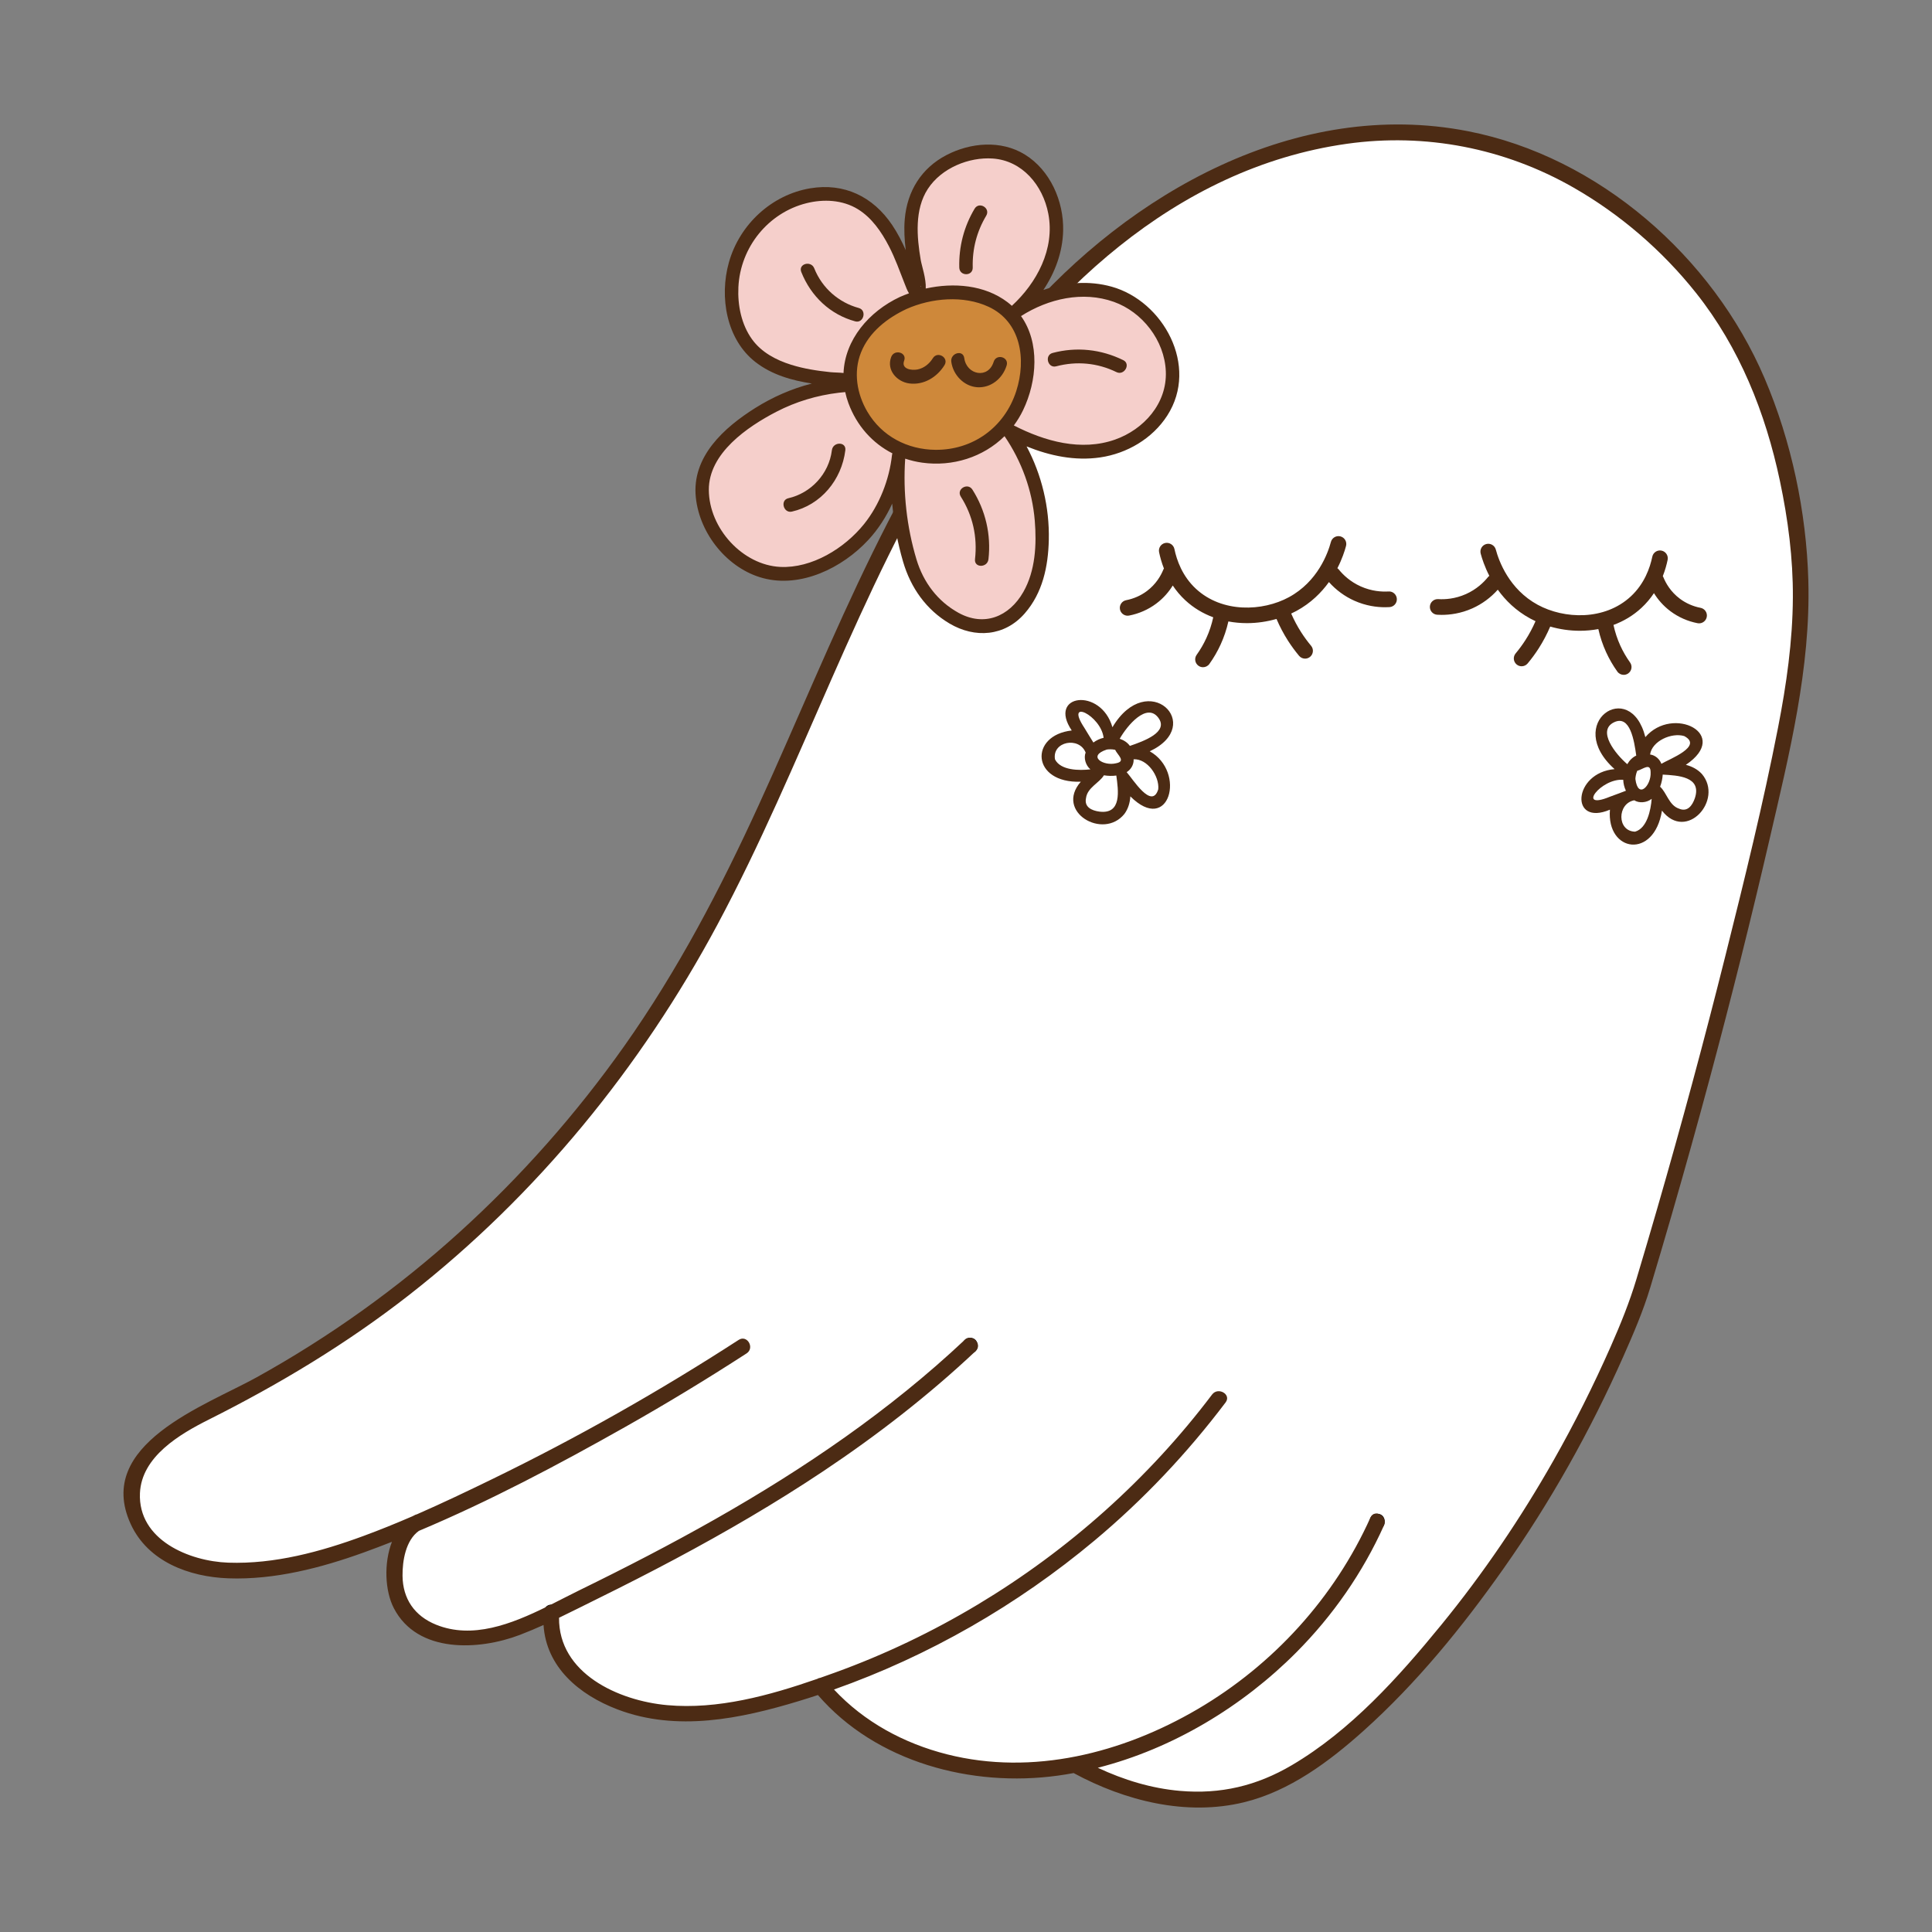 <?xml version="1.0" encoding="UTF-8"?>
<svg id="a" data-name="Lag 1" xmlns="http://www.w3.org/2000/svg" width="12in" height="12in" viewBox="0 0 864 864">
  <rect x="0" y="0" width="864" height="864" fill="#808080" stroke="none"/>
  <path d="m805.656,259.226c-.889-30.038-7.477-61.407-19.365-89.069-22.998-53.515-73.258-97.594-131.086-108.698-75.497-14.497-149.146,28.053-196.94,83.667-53.699,62.485-82.059,141.09-115.777,215.034-17.054,37.4-36.006,73.861-59.65,107.564-21.232,30.265-45.667,58.289-72.915,83.284-27.532,25.256-57.922,47.374-90.471,65.722-7.916,4.462-15.945,8.765-24.135,12.704-7.311,3.516-14.528,7.311-20.969,12.289-11.587,8.956-19.789,22.777-13.692,37.481,6.826,16.465,24.784,23.033,41.404,23.608,20.34.704,40.751-4.583,59.735-11.432,7.086-2.557,14.089-5.36,21.034-8.315-3.675,3.79-5.505,9.547-6.306,14.545-1.167,7.279-.864,16.005,3.5,22.261,5.7,8.171,15.541,12.286,25.225,13.089,11.993.994,23.685-3.264,34.437-8.121,2.121-.958,4.229-1.945,6.338-2.932-.625,9.425,2.229,18.451,8.628,25.515,6.739,7.439,16.102,12.107,25.486,15.28,26.416,8.933,54.826,1.948,80.509-6.195,2.021-.641,4.028-1.323,6.037-1.999,12.365,15.07,29.42,25.614,47.859,31.605,18.781,6.102,39.042,7.69,58.576,4.922,2.508-.355,5.009-.778,7.502-1.263,22.598,12.492,50.006,19.627,75.582,13.125,20.066-5.102,37.49-18.362,52.555-32.029,23.419-21.246,43.705-46.236,61.831-72.093,20.988-29.94,38.85-62.04,53.559-95.506,4.225-9.612,8.208-19.217,11.228-29.277,3.322-11.07,6.587-22.157,9.793-33.261,5.766-19.966,11.343-39.987,16.727-60.06,9.463-35.279,18.33-70.718,26.569-106.303,8.737-37.733,18.346-76.124,17.191-115.141Z" fill="#fff"/>
  <path d="m433.83,605.246c4.504,0,4.512-7,0-7s-4.512,7,0,7h0Z"/>
  <path d="m246.607,724.584c4.504,0,4.512-7,0-7s-4.512,7,0,7h0Z"/>
  <path d="m615.884,683.942c4.504,0,4.512-7,0-7s-4.512,7,0,7h0Z"/>
  <path d="m808.694,259.559c-.861-30.543-7.553-62.282-19.58-90.422-23.164-54.197-74.065-98.995-132.53-110.444-76.594-14.998-151.521,27.568-200.173,84.056-54.368,63.123-82.911,142.491-117.076,217.214-17.153,37.517-36.28,74.045-60.127,107.785-21.486,30.398-46.279,58.465-73.885,83.443-27.625,24.996-58.089,46.783-90.685,64.827-22.785,12.613-72.485,29.929-56.202,65.509,7.727,16.884,26.208,23.669,43.655,24.304,20.637.751,41.446-4.646,60.702-11.601,4.179-1.51,8.339-3.095,12.487-4.722-3.712,9.573-3.125,21.988.842,29.659,10.57,20.435,38.186,18.89,56.332,11.974,3.579-1.364,7.11-2.87,10.615-4.447,1.177,18.751,15.791,31.207,33.197,37.808,26.427,10.021,54.831,4.164,80.979-3.773,2.855-.867,5.699-1.771,8.531-2.707,25.982,30.088,68.755,41.353,107.27,36.048,2.372-.327,4.736-.712,7.093-1.146,22.963,12.436,50.426,19.361,76.282,13.035,20.321-4.972,38.033-18.201,53.338-31.917,23.727-21.263,44.202-46.449,62.541-72.444,21.013-29.786,38.921-61.731,53.694-95.047,4.487-10.119,8.85-20.251,12.037-30.857,3.261-10.855,6.467-21.726,9.616-32.614,5.908-20.422,11.619-40.901,17.127-61.434,9.468-35.29,18.338-70.74,26.583-106.335,8.784-37.923,18.441-76.542,17.336-115.754Zm-13.525,65.729c-6.699,34.309-15.112,68.359-23.598,102.262-9.453,37.765-19.601,75.356-30.409,112.756-3.051,10.559-6.156,21.103-9.312,31.631-3.12,10.407-7.143,20.307-11.532,30.247-7.675,17.381-16.196,34.392-25.573,50.918-14.667,25.851-31.402,50.554-50.213,73.573-19.12,23.397-40.499,47.217-66.809,62.718-15.707,9.254-31.873,13.073-50.022,11.497-12.797-1.111-25.169-4.901-36.76-10.337,33.459-8.508,64.663-27.365,88.784-51.609,16.318-16.401,29.697-35.628,39.181-56.736,1.831-4.076-4.199-7.64-6.044-3.533-16.09,35.812-43.444,65.838-77.295,85.667-33.508,19.628-73.692,29.908-112.03,20.206-19.265-4.875-37.045-14.472-50.574-28.991,42.427-15.006,82.026-37.767,116.544-66.646,21.84-18.271,41.432-39.023,58.589-61.739,2.715-3.595-3.36-7.087-6.044-3.533-28.458,37.678-64.284,69.624-104.76,93.906-20.227,12.135-41.595,22.366-63.774,30.401-2.209.8-4.439,1.599-6.687,2.386-.475.045-.935.212-1.356.472-21.436,7.444-44.474,13.785-67.062,11.75-21.959-1.978-48.628-14.255-48.405-39.085,5.823-2.794,11.583-5.726,17.343-8.565,11.577-5.707,23.08-11.566,34.471-17.637,22.74-12.121,45.039-25.107,66.474-39.42,24.039-16.052,46.946-33.816,68.011-53.627,3.289-3.093-1.668-8.036-4.95-4.95-33.479,31.486-71.583,57.444-111.479,80.087-19.898,11.293-40.243,21.783-60.797,31.828-4.201,2.053-8.641,4.388-13.241,6.681-.537.138-1.048.377-1.481.734-15.677,7.714-33.111,14.549-49.368,7.959-9.631-3.904-14.871-11.578-14.975-21.841-.068-6.718,1.416-15.907,7.318-20.107,31.649-13.307,62.359-29.596,92.058-46.355,18.497-10.439,36.656-21.464,54.483-33.008,3.768-2.44.263-8.503-3.533-6.044-35.395,22.921-72.139,43.725-110.054,62.185-11.141,5.425-22.37,10.788-33.751,15.772-.258.056-.52.14-.785.259-.448.202-.882.424-1.305.661-7.194,3.114-14.452,6.067-21.794,8.77-19.243,7.087-39.884,12.698-60.562,11.979-17.438-.607-40.417-10.139-39.506-31.082.711-16.35,17.778-26.371,30.724-32.869,31.704-15.912,61.768-33.964,89.757-55.844,57.097-44.635,103.599-101.735,137.765-165.525,38.195-71.311,62.833-149.349,105.83-218.177,39.534-63.286,98.84-120.175,175.623-131.021,35.17-4.968,70.56,1.944,101.36,19.552,20.938,11.969,39.755,28.198,54.775,47.075,19.506,24.515,31.146,53.714,37.572,84.153,3.633,17.21,5.891,34.551,5.789,52.169-.113,19.532-2.875,38.889-6.611,58.026Zm-170.496-57.491c.117,1.93-1.352,3.589-3.281,3.705-.612.037-1.278.061-1.991.061-3.652,0-8.538-.598-13.728-2.918-4.32-1.931-8.217-4.803-11.367-8.342-3.377,4.699-8.064,9.399-14.543,12.916-.756.41-1.536.798-2.334,1.167,1.268,2.911,2.763,5.718,4.464,8.373,1.345,2.098,2.836,4.132,4.433,6.044,1.239,1.483,1.041,3.69-.443,4.93-.654.547-1.45.813-2.241.813-1.002,0-1.996-.428-2.688-1.257-1.784-2.137-3.451-4.409-4.954-6.754-1.975-3.083-3.691-6.35-5.142-9.738-4.196,1.198-8.69,1.877-13.25,1.877-2.756,0-5.531-.251-8.272-.759-.797,3.556-1.957,7.015-3.467,10.32-1.389,3.039-3.081,5.961-5.029,8.687-.683.955-1.758,1.464-2.85,1.464-.705,0-1.416-.212-2.033-.653-1.572-1.124-1.936-3.31-.811-4.883,1.688-2.36,3.153-4.892,4.355-7.523,1.354-2.961,2.372-6.07,3.063-9.265-4.495-1.659-8.754-4.149-12.497-7.619-2.248-2.083-4.088-4.322-5.604-6.596-1.653,2.678-4.028,5.584-7.414,8.114-3.539,2.646-7.724,4.486-12.101,5.326-.223.043-.444.063-.663.063-1.646,0-3.112-1.166-3.434-2.842-.364-1.898.88-3.732,2.778-4.097,3.342-.641,6.533-2.044,9.229-4.059,4.137-3.092,6.299-6.929,7.384-9.604.074-.182.17-.348.269-.51-1.032-2.629-1.715-5.124-2.16-7.28-.391-1.894.828-3.744,2.721-4.135,1.895-.386,3.745.828,4.135,2.721,1.029,4.991,3.533,12.125,9.616,17.765,11.765,10.905,29.832,10.144,41.599,3.757,12.843-6.973,17.401-19.6,18.765-24.704.499-1.867,2.412-2.976,4.285-2.479,1.867.499,2.977,2.418,2.479,4.285-.615,2.3-1.79,5.908-3.866,9.945.233.173.455.366.646.602,1.824,2.257,5.006,5.396,9.799,7.538,4.906,2.194,9.475,2.439,12.438,2.262,1.92-.147,3.588,1.352,3.705,3.281Zm138.592,8.124c-.321,1.676-1.788,2.842-3.434,2.842-.219,0-.44-.021-.663-.063-4.377-.84-8.562-2.682-12.102-5.327-3.383-2.528-5.758-5.435-7.412-8.114-1.516,2.275-3.356,4.514-5.604,6.598-3.743,3.469-8.002,5.959-12.497,7.618.692,3.194,1.71,6.302,3.063,9.263,1.201,2.63,2.667,5.162,4.356,7.525,1.124,1.572.761,3.758-.812,4.883-.616.44-1.328.652-2.032.652-1.092,0-2.167-.509-2.851-1.465-1.949-2.728-3.642-5.65-5.028-8.687-1.51-3.303-2.67-6.762-3.467-10.318-2.74.509-5.515.76-8.271.76-4.56,0-9.054-.679-13.25-1.878-1.449,3.386-3.167,6.653-5.142,9.737-1.501,2.344-3.168,4.616-4.953,6.755-.692.829-1.687,1.257-2.688,1.257-.791,0-1.587-.267-2.241-.813-1.484-1.239-1.683-3.446-.443-4.93,1.598-1.913,3.089-3.946,4.432-6.044,1.703-2.657,3.198-5.464,4.464-8.374-.797-.369-1.578-.757-2.333-1.167-6.478-3.517-11.165-8.217-14.542-12.917-3.149,3.538-7.047,6.411-11.369,8.344-5.189,2.32-10.075,2.918-13.728,2.918-.713,0-1.379-.023-1.991-.061-1.93-.116-3.398-1.775-3.281-3.705s1.791-3.394,3.705-3.281c2.961.18,7.529-.066,12.438-2.262,4.794-2.144,7.975-5.282,9.799-7.538.192-.237.414-.43.648-.603-2.076-4.036-3.252-7.643-3.867-9.943-.5-1.867.609-3.786,2.477-4.285,1.867-.502,3.786.609,4.285,2.477,1.366,5.106,5.93,17.735,18.767,24.704,11.765,6.388,29.832,7.149,41.598-3.756,6.083-5.64,8.587-12.773,9.616-17.765.391-1.893,2.242-3.116,4.135-2.721,1.893.391,3.111,2.241,2.721,4.135-.444,2.156-1.128,4.651-2.16,7.281.099.161.194.326.268.507,1.088,2.678,3.253,6.517,7.385,9.604,2.696,2.015,5.888,3.419,9.229,4.06,1.898.364,3.143,2.198,2.778,4.097Z" fill="#4c2b14"/>
  <path d="m410.327,130.623c3.241-.978-9.892-30.907,2.652-48.662,8.59-12.159,29.736-19.385,44.403-9.817,10.628,6.933,16.063,20.699,14.908,33.599-1.155,12.901-8.217,24.752-17.708,33.257,14.137-9.435,32.835-12.676,48.14-5.429,15.306,7.247,25.404,26.211,20.376,42.767-4.181,13.764-17.57,23.146-31.437,25.171-13.867,2.025-27.987-2.284-40.43-8.905,12.88,18,17.767,41.826,13.058,63.652-1.17,5.423-7.183,20.24-19.824,23.456-12.89,3.28-24.559-7.961-26.746-10.068-9.522-9.174-11.735-20.905-14.22-34.082-2.384-12.64-2.299-23.69-1.592-31.987-.459,4.256-3.438,28.232-23.637,42.68-4.539,3.246-21.073,15.073-39.086,8.39-16.336-6.061-27.764-25.07-24.7-41.087,1.905-9.959,8.952-15.983,15.753-21.823,8.277-7.108,24.328-16.922,43.801-19.083,2.342-.26,6.245-.577,6.314-1.485.198-2.585-31.493.676-45.365-16.203-9.579-11.656-11.384-33.797.29-50.272,11.605-16.378,32.559-21.577,46.404-15.626,20.67,8.884,25.35,42.554,28.648,41.559Z" fill="#f5cfcb"/>
  <path d="m403.934,135.482c-11.863,5.395-21.41,14.976-23.395,27.248-2.789,17.247,9.674,29.911,11.359,31.485,15.32,14.307,42.402,13.269,56.649-2.649,8.292-9.263,12.769-24.176,10.568-36.597-4.609-26.012-35.909-28.252-55.182-19.487Z" fill="#ce883a"/>
  <g>
    <path d="m497.151,128.21c-10.095-2.822-20.729-1.958-30.547,1.466,5.226-7.826,8.614-16.888,8.838-26.522.309-13.242-5.839-27.061-17.058-34.005-10.687-6.614-24.389-5.415-35.197.239-11.075,5.794-17.494,16.003-18.578,28.67-.394,4.599-.122,9.229.448,13.813-1.731-3.892-3.679-7.679-6.048-11.206-8.615-12.823-21.564-18.978-36.663-16.451-17.106,2.863-31.559,15.996-36.381,33.138-4.353,15.473-1.108,34.494,11.906,44.582,7.369,5.711,16.2,8.169,25.193,9.586-.072.018-.144.033-.215.052-8.814,2.266-17.347,6.01-25.097,10.885-13.834,8.702-28.518,21.721-26.571,40.036,1.756,16.518,14.352,31.851,30.031,36.042,16.91,4.52,35.448-4.509,47.074-17.045,4.428-4.774,7.997-10.311,10.714-16.273.769,8.811,2.405,17.556,4.858,25.96,3.423,11.729,10.397,21.519,20.757,27.654,11.372,6.733,24.679,5.793,33.667-4.533,7.959-9.143,10.477-20.89,10.747-32.883.327-14.553-3.166-29.061-9.936-41.783,10.481,4.242,21.684,6.579,32.967,4.918,11.861-1.747,23.279-8.327,29.958-18.732,14.237-22.178-1.836-51.171-24.867-57.61Zm-78.811,72.954c-12.474-.106-23.991-6.023-30.468-17.074-4.656-7.944-6.32-17.66-2.834-26.441,3.668-9.239,11.859-15.474,20.414-19.492,11.119-4.924,25.369-6.176,36.613-.98,14.454,6.681,17.018,23.406,12.406,37.734-5.261,16.344-19.512,26.396-36.132,26.253Zm-10.429-72.524s-.007.007-.01.01c.003-.004.007-.008.01-.012,0,0,0,.001,0,.002Zm3.954-.417c-.024-.018-.051-.031-.075-.048-.058-.096-.146-.212-.226-.322.194.086.312.206.3.37Zm3.064-43.736c6.087-9.361,18.398-14.346,29.074-13.59,13.122.93,22.362,11.891,24.808,24.672,3.021,15.786-5.164,30.954-16.306,41.194-.626-.566-1.273-1.118-1.964-1.642-10.239-7.753-24.048-8.836-36.543-6.094.248-4.28-1.818-10.289-2.233-12.718-1.77-10.364-2.821-22.619,3.164-31.823Zm-78.632,67.22c-4.742-6.587-6.471-15.183-6.086-23.251.862-18.035,13.474-33.335,30.427-37.58,7.633-1.911,16.139-1.546,23.008,2.677,6.188,3.803,10.513,10.075,13.856,16.507,2.817,5.419,4.831,11.156,7.07,16.835.546,1.386,1.116,2.987,1.931,4.285-1.398.499-2.764,1.042-4.088,1.629-13.865,6.512-24.568,19.123-25.188,33.998-2.03-.229-4.167-.201-5.844-.374-5.953-.616-11.893-1.526-17.628-3.327-6.65-2.088-13.231-5.525-17.458-11.398Zm50.169,82.59c-8.769,10.946-23.447,19.919-37.545,19.228-16.736-.82-31.827-17.129-31.928-34.415-.096-16.461,17.351-28.295,30.146-34.937,8.794-4.565,18.211-7.373,27.98-8.54.855-.102,1.857-.159,2.864-.291.354,1.632.82,3.279,1.432,4.941,3.729,10.124,10.745,17.902,19.684,22.465-.093.256-.169.526-.202.828-1.194,10.871-5.57,22.156-12.432,30.721Zm71.191,30.408c-6.356,11.161-17.591,15.667-29.062,9.319-9.248-5.118-15.646-13.557-18.745-23.86-4.352-14.473-6.068-29.938-5.042-45.046,2.443.812,4.983,1.422,7.614,1.786,13.575,1.881,27.257-2.428,36.813-11.849,7.609,11.163,12.402,24.183,13.523,37.813.878,10.684.281,22.385-5.101,31.836Zm41.043-68.134c-15.151,5.361-31.456.812-45.303-6.308,1.548-2.085,2.93-4.342,4.104-6.776,6.324-13.109,7.567-30.294-.894-42.133,12.262-7.797,27.595-11.314,41.531-6.355,12.635,4.496,22.661,17.151,23.224,31.108.582,14.433-9.972,25.973-22.662,30.463Z" fill="#4c2b14"/>
    <path d="m417.181,160.182c-1.587,2.552-3.987,4.484-6.927,5.06-2.552.5-7.326-.164-5.916-3.927,1.395-3.723-4.42-5.334-5.802-1.647-2.213,5.908,2.633,11.104,8.142,11.814,6.386.823,12.32-2.742,15.699-8.174,2.094-3.367-3.111-6.477-5.195-3.127Z" fill="#4c2b14"/>
    <path d="m444.368,161.809c-2.421,7.818-12.127,5.879-13.144-1.67-.53-3.932-6.328-2.259-5.802,1.647.801,5.948,5.756,11.038,11.685,11.392,6.075.362,11.267-3.924,13.062-9.722,1.179-3.807-4.628-5.437-5.802-1.647Z" fill="#4c2b14"/>
    <path d="m429.673,222.087c5.353,8.429,7.488,17.999,6.357,27.991-.447,3.953,5.573,3.92,6.017,0,1.242-10.971-1.312-21.881-7.178-31.118-2.111-3.324-7.322-.223-5.195,3.127Z" fill="#4c2b14"/>
    <path d="m372.024,201.357c-1.319,10.652-9.44,19.18-19.483,21.459-3.779.857-2.18,6.831,1.599,5.974,12.888-2.925,22.25-14.098,23.9-27.433.488-3.944-5.533-3.908-6.017,0Z" fill="#4c2b14"/>
    <path d="m384.055,137.74c-8.94-2.438-16.384-8.865-19.912-17.738-1.447-3.64-7.27-2.047-5.802,1.647,4.342,10.92,12.975,19.028,24.114,22.065,3.747,1.022,5.345-4.953,1.599-5.974Z" fill="#4c2b14"/>
    <path d="m435.009,119.639c-.214-8.343,1.791-16.058,6.031-23.171,2.031-3.407-3.171-6.523-5.195-3.127-4.753,7.974-7.093,16.945-6.853,26.298.102,3.979,6.119,3.995,6.017,0Z" fill="#4c2b14"/>
    <path d="m502.329,161.062c-9.983-4.888-20.883-6.058-31.607-3.215-3.747.993-2.159,6.97,1.599,5.974,9.086-2.409,18.48-1.567,26.971,2.591,3.479,1.704,6.535-3.636,3.037-5.35Z" fill="#4c2b14"/>
  </g>
  <path d="m761.104,346.134c-2.014-2.168-4.5-3.397-7.18-4.101,20.363-13.675-5.82-26.763-18.116-12.386-6.756-26.936-36.75-6.254-13.76,14.307-18.623,1.599-20.15,25.787-2.078,18.137-1.553,19.121,19.771,22.32,23.268.429,10.907,14.094,27.663-4.798,17.866-16.386Zm-7.912-16.963c8.662,4.591-6.746,10.306-10.218,12.402-.758-2.103-2.737-3.867-5.047-4.16.863-6.063,9.639-9.923,15.265-8.243Zm-21.838,19.199c.017-.835.27-2.39.83-3.67,2.441-.57,5.997-3.912,5.984.717.315,5.828-5.637,12.307-6.815,2.953Zm-9.604-25.334c7.297-3.586,9.084,8.375,9.986,14.867-1.686.761-3.035,2.153-4.006,3.847-5.283-4.524-13.617-14.961-5.98-18.714Zm-1.845,33.286c-15.09,6.224-3.963-8.388,6.019-7.588.04,1.65.462,3.36,1.195,4.893-2.386.946-4.812,1.789-7.214,2.695Zm11.307,15.605c-8.163-.188-8.064-12.603-.352-14.034,2.087,1.352,5.518,1.162,7.777-.648-.387,4.963-2.032,13.162-7.425,14.682Zm26.727-14.946c-1.107,3.22-3.271,6.304-7.101,4.645-4.467-1.501-5.461-7.116-8.433-9.8.673-1.766,1.063-3.659,1.174-5.423,6.65.394,17.629.799,14.36,10.578Z" fill="#4c2b14"/>
  <path d="m502.852,363.975c1.74-2.393,2.469-5.069,2.645-7.834,17.333,17.357,25.146-10.854,8.675-20.158,25.137-11.805-.923-37.267-16.684-10.755-5.148-17.969-29.178-14.82-18.198,1.445-19.064,2.15-18.106,23.691,4.049,22.917-11.736,13.412,10.023,26.226,19.514,14.385Zm15.127-11.024c-2.841,9.383-11.41-4.641-14.134-7.645,1.918-1.148,3.269-3.429,3.113-5.752,6.116-.318,11.59,7.553,11.022,13.397Zm-23.037-17.743c.823-.144,2.398-.195,3.761.11,1.028,2.286,4.991,5.134.446,6.011-5.659,1.429-13.16-3.168-4.207-6.12Zm23.017-14.292c4.922,6.472-6.474,10.524-12.672,12.656-1.071-1.509-2.696-2.565-4.545-3.192,3.425-6.053,12.067-16.237,17.217-9.464Zm-33.021,4.584c-9.007-13.613,7.471-5.501,8.603,4.449-1.612.356-3.208,1.099-4.573,2.113-1.387-2.16-2.68-4.379-4.031-6.562Zm-13.142,14.094c-1.384-8.048,10.819-10.335,13.705-3.042-.926,2.308-.08,5.638,2.13,7.507-4.945.574-13.308.534-15.835-4.466Zm19.803,23.357c-3.372-.468-6.815-1.999-5.923-6.077.615-4.672,5.934-6.727,7.997-10.159,1.862.321,3.795.34,5.547.111.891,6.602,2.603,17.454-7.622,16.124Z" fill="#4c2b14"/>
</svg>